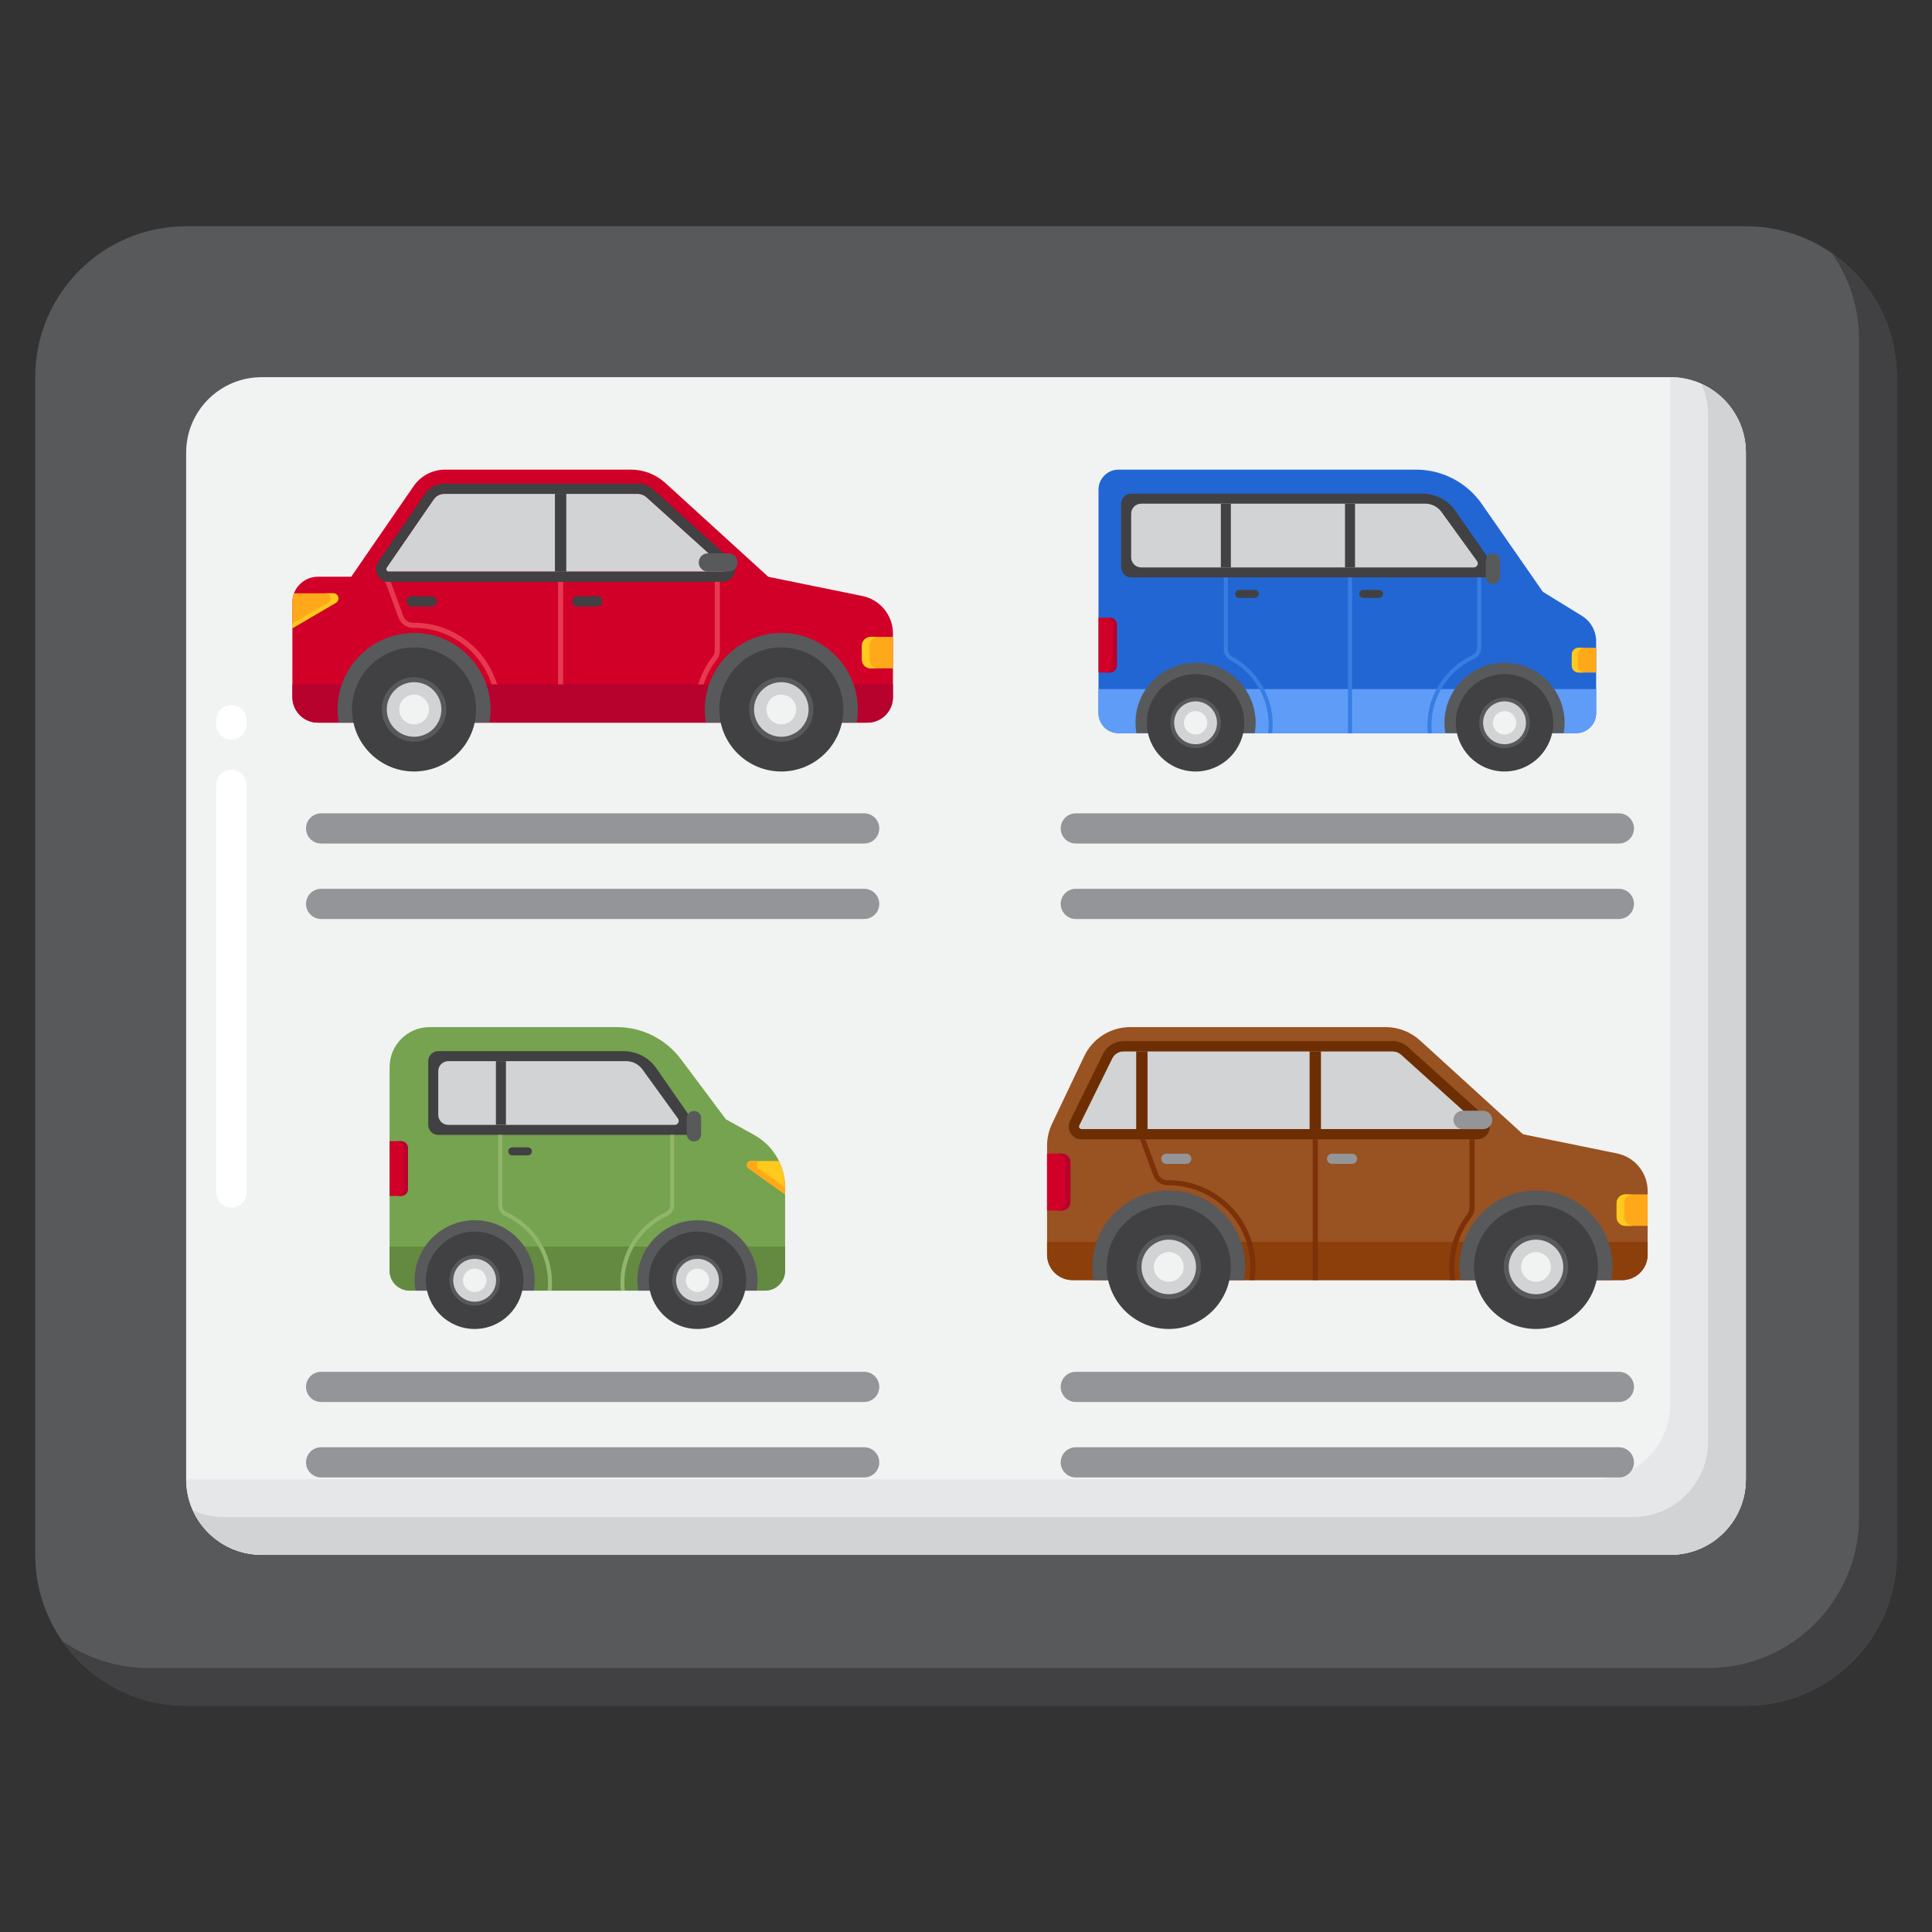 <svg id="Layer_1" enable-background="new 0 0 256 256" height="512" viewBox="0 0 256 256" width="512" xmlns="http://www.w3.org/2000/svg"><rect x="0" y="0" width="256" height="256" fill="#333333" stroke="none"/><g><g><path d="m231.333 226.021h-206.666c-11.046 0-20-8.954-20-20v-156.042c0-11.046 8.954-20 20-20h206.667c11.046 0 20 8.954 20 20v156.042c-.001 11.046-8.955 20-20.001 20z" fill="#58595b"/></g><g><path d="m242.746 33.567c2.256 3.238 3.588 7.167 3.588 11.412v156.042c0 11.046-8.954 20-20 20h-206.667c-4.245 0-8.175-1.332-11.412-3.588 3.614 5.187 9.612 8.588 16.412 8.588h206.667c11.046 0 20-8.954 20-20v-156.042c-.001-6.801-3.402-12.799-8.588-16.412z" fill="#414042"/></g><g><path d="m221.333 206.021h-186.666c-5.523 0-10-4.477-10-10v-136.042c0-5.523 4.477-10 10-10h186.667c5.523 0 10 4.477 10 10v136.042c-.001 5.523-4.478 10-10.001 10z" fill="#f1f2f2"/></g><g><path d="m30.667 160c-1.104 0-2-.896-2-2v-54c0-1.104.896-2 2-2s2 .896 2 2v54c0 1.104-.896 2-2 2zm0-62c-1.104 0-2-.896-2-2v-.586c0-1.104.896-2 2-2s2 .896 2 2v.586c0 1.104-.896 2-2 2z" fill="#fff"/></g><g><path d="m221.333 49.979v136.042c0 5.523-4.477 10-10 10h-186.666c0 5.523 4.477 10 10 10h186.667c5.523 0 10-4.477 10-10v-136.042c-.001-5.523-4.478-10-10.001-10z" fill="#e6e7e8"/></g><g><path d="m225.443 50.869c.567 1.255.89 2.643.89 4.109v136.042c0 5.523-4.477 10-10 10h-186.666c-1.467 0-2.855-.323-4.11-.89 1.569 3.471 5.053 5.89 9.11 5.89h186.667c5.523 0 10-4.477 10-10v-136.041c-.001-4.057-2.42-7.541-5.891-9.11z" fill="#d1d3d4"/></g><g><g><g><g><path d="m209.605 81.599-5.162-3.176-8.092-11.639c-1.984-2.854-5.239-4.555-8.715-4.555h-39.425c-1.465 0-2.653 1.188-2.653 2.653v29.61c0 1.465 1.188 2.653 2.653 2.653h60.634c1.465 0 2.653-1.188 2.653-2.653v-9.503c.001-1.382-.716-2.665-1.893-3.39z" fill="#2266d3"/></g></g><g><g><g><g><path d="m149.884 76.513h48.076c.428 0 .68-.481.436-.833l-5.543-7.985c-.992-1.429-2.62-2.281-4.359-2.281h-38.609c-.733 0-1.327.594-1.327 1.327v8.445c0 .733.594 1.327 1.326 1.327z" fill="#414042"/></g></g></g><g><g><path d="m197.83 77.382c-.528 0-.955-.428-.955-.955v-2.133c0-.528.428-.955.955-.955.528 0 .955.428.955.955v2.133c0 .527-.428.955-.955.955z" fill="#58595b"/></g></g><g><g><g><path d="m151.211 75.186h44.071c.433 0 .684-.491.43-.842l-4.709-6.506c-.499-.689-1.298-1.098-2.149-1.098h-37.643c-.733 0-1.327.594-1.327 1.327v5.792c0 .733.594 1.327 1.327 1.327z" fill="#d1d3d4"/></g></g></g><g><g><path d="m178.219 66.741h1.327v8.445h-1.327z" fill="#414042"/></g></g><g><g><path d="m161.768 66.741h1.327v8.445h-1.327z" fill="#414042"/></g></g></g><g><g><path d="m145.558 94.492c0 1.465 1.188 2.653 2.653 2.653h60.634c1.465 0 2.653-1.188 2.653-2.653v-3.184h-65.941v3.184z" fill="#5e9cf7"/></g></g><g><g><path d="m178.617 76.513h.531v20.633h-.531z" fill="#377de2"/></g></g><g><g><path d="m189.674 96.097c0-3.765 2.215-7.219 5.643-8.799.578-.266.951-.838.951-1.457v-9.328h-.531v9.328c0 .412-.252.795-.642.975-3.616 1.667-5.952 5.31-5.952 9.281 0 .339.02.683.059 1.048h.533c-.041-.368-.061-.71-.061-1.048z" fill="#377de2"/></g></g><g><g><path d="m168.637 95.992c0-3.749-2.055-7.191-5.362-8.985-.356-.193-.578-.555-.578-.945v-9.55h-.531v9.55c0 .584.328 1.125.855 1.411 3.136 1.7 5.085 4.964 5.085 8.518 0 .37-.024.757-.072 1.151l.016.002h.517c.045-.392.07-.78.07-1.152z" fill="#377de2"/></g></g><g><g><path d="m166.381 95.774c0-4.389-3.571-7.96-7.96-7.96-4.39 0-7.961 3.571-7.961 7.96 0 .468.043.925.121 1.371h15.679c.078-.445.121-.903.121-1.371z" fill="#58595b"/></g></g><g><g><path d="m199.359 87.814c-4.39 0-7.961 3.571-7.961 7.96 0 .468.043.925.121 1.371h15.679c.078-.446.121-.904.121-1.371 0-4.389-3.571-7.96-7.96-7.96z" fill="#58595b"/></g></g><g><g><path d="m211.499 89.111v-3.276h-2.319c-.505 0-.914.409-.914.914v1.449c0 .505.409.914.914.914h2.319z" fill="#ffa91a"/></g></g><g><g><path d="m209.063 88.197v-1.449c0-.505.409-.914.914-.914h-.796c-.505 0-.914.409-.914.914v1.449c0 .505.409.914.914.914h.796c-.505 0-.914-.409-.914-.914z" fill="#ffc91d"/></g></g><g><g><path d="m145.558 89.111v-7.256h1.523c.505 0 .914.409.914.914v5.429c0 .505-.409.914-.914.914h-1.523z" fill="#d10028"/></g></g><g><g><path d="m147.081 81.855h-.531c.505 0 .914.409.914.914v5.429c0 .505-.409.914-.914.914h.531c.505 0 .914-.409.914-.914v-5.429c0-.505-.409-.914-.914-.914z" fill="#b7022d"/></g></g><g id="XMLID_14_"><g><path d="m182.724 79.226h-2.074c-.293 0-.531-.238-.531-.531s.238-.531.531-.531h2.074c.293 0 .531.238.531.531s-.238.531-.531.531z" fill="#414042"/></g></g><g id="XMLID_13_"><g><path d="m166.273 79.226h-2.074c-.293 0-.531-.238-.531-.531s.238-.531.531-.531h2.074c.293 0 .531.238.531.531-.001.293-.238.531-.531.531z" fill="#414042"/></g></g><g><g><g><path d="m199.359 102.228c3.559 0 6.454-2.895 6.454-6.454s-2.895-6.454-6.454-6.454-6.454 2.895-6.454 6.454 2.895 6.454 6.454 6.454z" fill="#414042"/></g></g><g><g><path d="m199.359 99.13c1.851 0 3.356-1.506 3.356-3.356s-1.505-3.356-3.356-3.356-3.356 1.506-3.356 3.356 1.505 3.356 3.356 3.356z" fill="#58595b"/></g></g><g><g><path d="m199.359 98.614c1.566 0 2.84-1.274 2.84-2.84s-1.274-2.84-2.84-2.84-2.84 1.274-2.84 2.84 1.274 2.84 2.84 2.84z" fill="#d1d3d4"/></g></g><g><g><path d="m199.359 97.323c.854 0 1.549-.695 1.549-1.549s-.695-1.549-1.549-1.549-1.549.695-1.549 1.549.694 1.549 1.549 1.549z" fill="#f1f2f2"/></g></g></g><g><g><g><path d="m158.421 102.228c3.559 0 6.454-2.895 6.454-6.454s-2.895-6.454-6.454-6.454-6.454 2.895-6.454 6.454 2.895 6.454 6.454 6.454z" fill="#414042"/></g></g><g><g><path d="m158.421 99.13c1.851 0 3.356-1.506 3.356-3.356s-1.505-3.356-3.356-3.356-3.356 1.506-3.356 3.356 1.505 3.356 3.356 3.356z" fill="#58595b"/></g></g><g><g><path d="m158.421 98.614c1.566 0 2.84-1.274 2.84-2.84s-1.274-2.84-2.84-2.84-2.84 1.274-2.84 2.84 1.274 2.84 2.84 2.84z" fill="#d1d3d4"/></g></g><g><g><path d="m158.421 97.323c.854 0 1.549-.695 1.549-1.549s-.695-1.549-1.549-1.549-1.549.695-1.549 1.549.695 1.549 1.549 1.549z" fill="#f1f2f2"/></g></g></g></g><g><g><path d="m214.509 111.771h-71.96c-1.104 0-2-.896-2-2s.896-2 2-2h71.96c1.104 0 2 .896 2 2s-.896 2-2 2z" fill="#939598"/></g><g><path d="m214.509 121.771h-71.96c-1.104 0-2-.896-2-2s.896-2 2-2h71.96c1.104 0 2 .896 2 2s-.896 2-2 2z" fill="#939598"/></g></g><g><g><g><g><path d="m214.942 169.623h-72.82c-1.866 0-3.379-1.513-3.379-3.379v-14.429c0-1.005.224-1.998.656-2.906l4.267-8.961c1.121-2.354 3.495-3.853 6.102-3.853h33.834c1.684 0 3.307.629 4.552 1.763l13.514 12.315c.061.074.146.124.24.143l12.357 2.522c2.36.482 4.055 2.558 4.055 4.966v8.438c.002 1.868-1.511 3.381-3.378 3.381z" fill="#995222"/></g></g><g><g><g><path d="m138.736 160.404v-7.551h1.939c.643 0 1.163.521 1.163 1.163v5.224c0 .643-.521 1.163-1.163 1.163h-1.939z" fill="#d10028"/></g></g><g><g><path d="m140.675 152.853h-.676c.643 0 1.163.521 1.163 1.163v5.224c0 .643-.521 1.163-1.163 1.163h.676c.643 0 1.163-.521 1.163-1.163v-5.224c.001-.642-.52-1.163-1.163-1.163z" fill="#b7022d"/></g></g></g><g><g><path d="m138.743 166.244c0 1.866 1.513 3.379 3.379 3.379h72.82c1.866 0 3.379-1.513 3.379-3.379v-1.69h-79.578z" fill="#8c3f0a"/></g></g><g><g><path d="m165.005 167.877c0-5.59-4.547-10.137-10.137-10.137s-10.138 4.547-10.138 10.137c0 .596.055 1.179.154 1.746h19.967c.1-.568.154-1.151.154-1.746z" fill="#58595b"/></g></g><g><g><g><path d="m154.868 176.096c4.532 0 8.219-3.687 8.219-8.219s-3.687-8.219-8.219-8.219-8.22 3.687-8.22 8.219c.001 4.532 3.688 8.219 8.22 8.219z" fill="#414042"/></g></g><g><g><path d="m154.868 172.151c2.357 0 4.274-1.917 4.274-4.274s-1.917-4.274-4.274-4.274-4.274 1.917-4.274 4.274c0 2.356 1.917 4.274 4.274 4.274z" fill="#58595b"/></g></g><g><g><path d="m154.868 171.493c1.994 0 3.616-1.622 3.616-3.617 0-1.994-1.622-3.617-3.616-3.617s-3.617 1.622-3.617 3.617c.001 1.995 1.623 3.617 3.617 3.617z" fill="#d1d3d4"/></g></g><g><g><path d="m154.868 169.849c1.088 0 1.973-.885 1.973-1.973s-.885-1.973-1.973-1.973-1.973.885-1.973 1.973.885 1.973 1.973 1.973z" fill="#f1f2f2"/></g></g></g><g><g><path d="m213.665 167.877c0-5.59-4.547-10.137-10.137-10.137s-10.138 4.547-10.138 10.137c0 .596.055 1.179.154 1.746h19.967c.099-.568.154-1.151.154-1.746z" fill="#58595b"/></g></g><g><g><g><path d="m203.528 176.096c4.532 0 8.219-3.687 8.219-8.219s-3.687-8.219-8.219-8.219-8.22 3.687-8.22 8.219 3.687 8.219 8.22 8.219z" fill="#414042"/></g></g><g><g><path d="m203.527 172.151c2.357 0 4.274-1.917 4.274-4.274s-1.917-4.274-4.274-4.274-4.274 1.917-4.274 4.274c0 2.356 1.918 4.274 4.274 4.274z" fill="#58595b"/></g></g><g><g><path d="m203.527 171.493c1.994 0 3.616-1.622 3.616-3.617 0-1.994-1.622-3.617-3.616-3.617s-3.617 1.622-3.617 3.617c.001 1.995 1.623 3.617 3.617 3.617z" fill="#d1d3d4"/></g></g><g><g><path d="m203.527 169.849c1.088 0 1.973-.885 1.973-1.973s-.885-1.973-1.973-1.973-1.973.885-1.973 1.973c.001 1.088.886 1.973 1.973 1.973z" fill="#f1f2f2"/></g></g></g><g id="XMLID_16_"><g><path d="m179.148 154.222h-2.641c-.373 0-.676-.303-.676-.676s.303-.676.676-.676h2.641c.373 0 .676.303.676.676s-.303.676-.676.676z" fill="#939598"/></g></g><g id="XMLID_15_"><g><path d="m157.184 154.222h-2.641c-.373 0-.676-.303-.676-.676s.303-.676.676-.676h2.641c.373 0 .676.303.676.676s-.303.676-.676.676z" fill="#939598"/></g></g><g><g><g><path d="m218.322 162.432v-4.172h-2.953c-.643 0-1.163.521-1.163 1.163v1.845c0 .643.521 1.163 1.163 1.163h2.953z" fill="#ffa91a"/></g></g><g><g><path d="m215.219 161.268v-1.845c0-.643.521-1.163 1.163-1.163h-1.014c-.643 0-1.163.521-1.163 1.163v1.845c0 .643.521 1.163 1.163 1.163h1.014c-.642.001-1.163-.52-1.163-1.163z" fill="#ffc91d"/></g></g></g><g><g><g><path d="m173.944 150.964h.676v18.659h-.676z" fill="#7c3108"/></g></g></g><path d="m154.868 156.387h-.152-.001c-.564 0-1.074-.356-1.268-.886l-1.667-4.538h-.72l1.753 4.771c.292.795 1.057 1.328 1.903 1.328h.001.152c5.962 0 10.813 4.851 10.813 10.813 0 .563-.045 1.185-.134 1.746h.667c.094-.596.142-1.148.142-1.746 0-6.333-5.154-11.488-11.489-11.488z" fill="#7c3108"/><g><g><g><path d="m195.951 149.023-10.294-9.283c-.31-.28-.714-.435-1.131-.435h-35.646c-.644 0-1.232.366-1.516.944l-4.368 8.876c-.111.225.053.487.303.487h52.425c.31 0 .457-.381.227-.589z" fill="#d1d3d4"/></g></g><g><g><path d="m184.526 139.306c.418 0 .821.155 1.132.435l10.294 9.283c.23.207.083.589-.226.589h-52.425c-.25 0-.414-.263-.303-.487l4.368-8.876c.284-.578.872-.944 1.516-.944zm0-1.352h-35.646c-1.168 0-2.213.651-2.729 1.698l-4.368 8.876c-.259.527-.229 1.14.082 1.639s.847.797 1.434.797h52.425c.705 0 1.324-.425 1.577-1.083s.078-1.389-.446-1.861l-10.294-9.283c-.558-.505-1.281-.783-2.035-.783z" fill="#6d2e03"/></g></g><g><g><path d="m192.589 148.396c0-.672.545-1.217 1.217-1.217h2.716c.672 0 1.217.545 1.217 1.217 0 .672-.545 1.217-1.217 1.217h-2.716c-.673-.001-1.217-.545-1.217-1.217z" fill="#939598"/></g></g><g><g><path d="m173.531 139.306h1.502v10.306h-1.502z" fill="#6d2e03"/></g></g><g><g><path d="m150.553 139.306h1.502v10.306h-1.502z" fill="#6d2e03"/></g></g></g><g><g><g><path d="m192.18 169.623c-.094-.596-.142-1.149-.142-1.746 0-2.565.832-4.993 2.406-7.023.172-.222.267-.509.267-.805v-9.084h.676v9.084c0 .446-.145.879-.409 1.219-1.481 1.911-2.264 4.196-2.264 6.609 0 .562.045 1.185.133 1.746z" fill="#7c3108"/></g></g></g></g><g><g><path d="m214.509 185.771h-71.96c-1.104 0-2-.896-2-2s.896-2 2-2h71.96c1.104 0 2 .896 2 2s-.896 2-2 2z" fill="#939598"/></g><g><path d="m214.509 195.771h-71.96c-1.104 0-2-.896-2-2s.896-2 2-2h71.96c1.104 0 2 .896 2 2s-.896 2-2 2z" fill="#939598"/></g></g></g></g><g><g><g><g><path d="m114.942 95.755h-72.82c-1.866 0-3.379-1.513-3.379-3.379v-12.576c0-1.866 1.513-3.379 3.379-3.379h4.417l8.265-11.999c.946-1.373 2.507-2.193 4.174-2.193h24.624c1.684 0 3.307.629 4.552 1.763l13.514 12.315c.061.074.146.124.24.143l12.357 2.522c2.36.482 4.055 2.558 4.055 4.966v8.438c.002 1.867-1.511 3.379-3.378 3.379z" fill="#d10028"/></g></g><g><g><path d="m38.743 92.376c0 1.866 1.513 3.379 3.379 3.379h72.82c1.866 0 3.379-1.513 3.379-3.379v-1.69h-79.578z" fill="#b7022d"/></g></g><g><g><path d="m65.005 94.009c0-5.59-4.547-10.137-10.137-10.137s-10.138 4.547-10.138 10.137c0 .596.055 1.179.154 1.746h19.967c.1-.567.154-1.15.154-1.746z" fill="#58595b"/></g></g><g><g><g><path d="m54.868 102.228c4.532 0 8.219-3.687 8.219-8.219s-3.687-8.219-8.219-8.219-8.22 3.687-8.22 8.219c.001 4.532 3.688 8.219 8.22 8.219z" fill="#414042"/></g></g><g><g><path d="m54.868 98.283c2.357 0 4.274-1.917 4.274-4.274s-1.917-4.274-4.274-4.274-4.274 1.917-4.274 4.274 1.917 4.274 4.274 4.274z" fill="#58595b"/></g></g><g><g><path d="m54.868 97.626c1.994 0 3.616-1.622 3.616-3.617 0-1.994-1.622-3.617-3.616-3.617s-3.617 1.622-3.617 3.617c.001 1.994 1.623 3.617 3.617 3.617z" fill="#d1d3d4"/></g></g><g><g><path d="m54.868 95.982c1.088 0 1.973-.885 1.973-1.973s-.885-1.973-1.973-1.973-1.973.885-1.973 1.973.885 1.973 1.973 1.973z" fill="#f1f2f2"/></g></g></g><g><g><path d="m113.665 94.009c0-5.59-4.547-10.137-10.137-10.137s-10.138 4.547-10.138 10.137c0 .596.055 1.179.154 1.746h19.967c.099-.567.154-1.15.154-1.746z" fill="#58595b"/></g></g><g><g><g><path d="m103.528 102.228c4.532 0 8.219-3.687 8.219-8.219s-3.687-8.219-8.219-8.219-8.22 3.687-8.22 8.219 3.687 8.219 8.22 8.219z" fill="#414042"/></g></g><g><g><path d="m103.527 98.283c2.357 0 4.274-1.917 4.274-4.274s-1.917-4.274-4.274-4.274-4.274 1.917-4.274 4.274 1.918 4.274 4.274 4.274z" fill="#58595b"/></g></g><g><g><path d="m103.527 97.626c1.994 0 3.616-1.622 3.616-3.617 0-1.994-1.622-3.617-3.616-3.617s-3.617 1.622-3.617 3.617c.001 1.994 1.623 3.617 3.617 3.617z" fill="#d1d3d4"/></g></g><g><g><path d="m103.527 95.982c1.088 0 1.973-.885 1.973-1.973s-.885-1.973-1.973-1.973-1.973.885-1.973 1.973c.001 1.088.886 1.973 1.973 1.973z" fill="#f1f2f2"/></g></g></g><g id="XMLID_19_"><g><path d="m79.148 80.354h-2.641c-.373 0-.676-.303-.676-.676s.303-.676.676-.676h2.641c.373 0 .676.303.676.676s-.303.676-.676.676z" fill="#414042"/></g></g><g id="XMLID_18_"><g><path d="m57.184 80.354h-2.641c-.373 0-.676-.303-.676-.676s.303-.676.676-.676h2.641c.373 0 .676.303.676.676s-.303.676-.676.676z" fill="#414042"/></g></g><g><g><path d="m44.497 79.876c.595-.348.348-1.259-.341-1.259h-5.196c-.138.369-.217.766-.217 1.183v3.444z" fill="#ffa91a"/></g></g><g><g><path d="m44.156 78.617h-1.014c.689 0 .936.911.341 1.259l-4.74 2.774v.593l5.754-3.368c.595-.347.348-1.258-.341-1.258z" fill="#ffc91d"/></g></g><g><g><g><path d="m118.322 88.564v-4.172h-2.953c-.643 0-1.163.521-1.163 1.163v1.845c0 .643.521 1.163 1.163 1.163h2.953z" fill="#ffa91a"/></g></g><g><g><path d="m115.219 87.401v-1.845c0-.643.521-1.163 1.163-1.163h-1.014c-.643 0-1.163.521-1.163 1.163v1.845c0 .643.521 1.163 1.163 1.163h1.014c-.642 0-1.163-.521-1.163-1.163z" fill="#ffc91d"/></g></g></g><g><path d="m73.944 77.096h.676v13.59h-.676z" fill="#e63950"/></g><path d="m54.868 82.52h-.152-.001c-.565 0-1.074-.356-1.269-.885l-1.667-4.538h-.27c-.164 0-.323-.026-.476-.071l1.779 4.842c.292.794 1.057 1.328 1.903 1.328h.001.152c4.803 0 8.883 3.149 10.289 7.491h.708c-1.428-4.72-5.817-8.167-10.997-8.167z" fill="#e63950"/><g><g><g><path d="m95.951 75.156-10.294-9.283c-.31-.28-.714-.435-1.131-.435h-25.673c-.556 0-1.076.273-1.391.731l-6.231 9.046c-.154.224.006.53.278.53h44.215c.31 0 .457-.382.227-.589z" fill="#d1d3d4"/></g></g><g><g><path d="m84.526 65.439c.418 0 .821.155 1.132.435l10.294 9.283c.23.207.083.589-.226.589h-44.217c-.272 0-.433-.305-.278-.53l6.231-9.046c.315-.458.836-.731 1.391-.731zm0-1.352h-25.673c-1.001 0-1.937.492-2.505 1.316l-6.231 9.046c-.357.519-.397 1.187-.104 1.744s.866.904 1.496.904h44.215c.705 0 1.324-.425 1.577-1.083s.078-1.389-.446-1.861l-10.292-9.283c-.56-.505-1.283-.783-2.037-.783z" fill="#414042"/></g></g><g><g><path d="m92.589 74.528c0-.672.545-1.217 1.217-1.217h2.716c.672 0 1.217.545 1.217 1.217 0 .672-.545 1.217-1.217 1.217h-2.716c-.673 0-1.217-.545-1.217-1.217z" fill="#58595b"/></g></g><g><g><path d="m73.531 65.439h1.502v10.306h-1.502z" fill="#414042"/></g></g></g><g><g><path d="m93.24 90.687c.38-1.175.96-2.283 1.738-3.287.264-.34.409-.773.409-1.219v-9.084h-.676v9.084c0 .297-.095.583-.267.805-.873 1.126-1.517 2.375-1.918 3.701z" fill="#e63950"/></g></g></g><g><g><path d="m114.509 111.771h-71.96c-1.104 0-2-.896-2-2s.896-2 2-2h71.96c1.104 0 2 .896 2 2s-.896 2-2 2z" fill="#939598"/></g><g><path d="m114.509 121.771h-71.96c-1.104 0-2-.896-2-2s.896-2 2-2h71.96c1.104 0 2 .896 2 2s-.896 2-2 2z" fill="#939598"/></g></g><g><g><g><g><path d="m99.923 150.38-3.744-2.07-5.952-7.958c-2.004-2.679-5.154-4.257-8.499-4.257h-24.798c-2.931 0-5.307 2.376-5.307 5.307v26.957c0 1.465 1.188 2.653 2.653 2.653h47.102c1.465 0 2.653-1.188 2.653-2.653v-11.013c.001-2.896-1.573-5.564-4.108-6.966z" fill="#76a34f"/></g></g><g><g><path d="m103.215 153.84h-3.734c-.516 0-.729.663-.308.963l4.858 3.467v-.923c.001-1.238-.289-2.433-.816-3.507z" fill="#ffc91d"/></g></g><g><g><path d="m100.5 154.803c-.42-.3-.208-.963.308-.963h-1.327c-.516 0-.729.663-.308.963l4.858 3.467v-.947z" fill="#ffa91a"/></g></g><g><g><g><g><path d="m58.072 150.38h34.013c.428 0 .68-.481.436-.833l-5.543-7.985c-.992-1.429-2.62-2.281-4.359-2.281h-24.547c-.733 0-1.327.594-1.327 1.327v8.445c0 .733.594 1.327 1.327 1.327z" fill="#414042"/></g></g></g><g><g><path d="m91.954 151.25c-.528 0-.955-.428-.955-.955v-2.133c0-.528.428-.955.955-.955.528 0 .955.428.955.955v2.133c0 .527-.428.955-.955.955z" fill="#58595b"/></g></g><g><g><g><path d="m59.398 149.054h30.008c.433 0 .684-.491.43-.842l-4.709-6.506c-.499-.689-1.298-1.098-2.149-1.098h-23.58c-.733 0-1.327.594-1.327 1.327v5.792c.001.733.595 1.327 1.327 1.327z" fill="#d1d3d4"/></g></g></g><g><g><path d="m65.71 140.608h1.327v8.445h-1.327z" fill="#414042"/></g></g></g><g><g><path d="m51.623 168.36c0 1.465 1.188 2.653 2.653 2.653h47.102c1.465 0 2.653-1.188 2.653-2.653v-3.184h-52.408z" fill="#648940"/></g></g><g><g><path d="m82.27 171.013c-.043-.388-.064-.721-.064-1.078 0-3.971 2.336-7.614 5.952-9.281.396-.183.642-.556.642-.975v-9.298h.531v9.298c0 .619-.373 1.191-.951 1.457-3.428 1.581-5.643 5.035-5.643 8.799 0 .338.02.71.061 1.078z" fill="#91b56b"/></g></g><g><g><path d="m73.081 171.013h-.528c.041-.368.061-.741.061-1.078 0-3.765-2.215-7.219-5.643-8.799-.578-.267-.951-.838-.951-1.457v-9.298h.531v9.298c0 .419.246.792.642.975 3.616 1.667 5.952 5.31 5.952 9.281 0 .357-.021.69-.064 1.078z" fill="#91b56b"/></g></g><g><g><path d="m70.854 169.642c0-4.389-3.571-7.96-7.96-7.96-4.39 0-7.961 3.571-7.961 7.96 0 .468.043.925.121 1.371h15.679c.078-.446.121-.904.121-1.371z" fill="#58595b"/></g></g><g><g><path d="m92.422 161.681c-4.39 0-7.961 3.571-7.961 7.96 0 .468.043.925.121 1.371h15.679c.078-.446.121-.904.121-1.371 0-4.389-3.571-7.96-7.96-7.96z" fill="#58595b"/></g></g><g><g><path d="m51.623 158.467v-7.256h1.523c.505 0 .914.409.914.914v5.429c0 .505-.409.914-.914.914h-1.523z" fill="#d10028"/></g></g><g><g><path d="m53.146 151.211h-.531c.505 0 .914.409.914.914v5.429c0 .505-.409.914-.914.914h.531c.505 0 .914-.409.914-.914v-5.429c-.001-.505-.41-.914-.914-.914z" fill="#b7022d"/></g></g><g id="XMLID_17_"><g><path d="m69.949 153.093h-2.074c-.293 0-.531-.238-.531-.531s.238-.531.531-.531h2.074c.293 0 .531.238.531.531s-.238.531-.531.531z" fill="#414042"/></g></g><g><g><g><path d="m92.422 176.096c3.559 0 6.454-2.895 6.454-6.454s-2.895-6.454-6.454-6.454-6.454 2.895-6.454 6.454c-.001 3.559 2.894 6.454 6.454 6.454z" fill="#414042"/></g></g><g><g><path d="m92.422 172.998c1.851 0 3.356-1.506 3.356-3.356s-1.505-3.356-3.356-3.356-3.356 1.506-3.356 3.356 1.505 3.356 3.356 3.356z" fill="#58595b"/></g></g><g><g><path d="m92.421 172.482c1.566 0 2.84-1.274 2.84-2.84s-1.274-2.84-2.84-2.84-2.84 1.274-2.84 2.84c.001 1.566 1.275 2.84 2.84 2.84z" fill="#d1d3d4"/></g></g><g><g><path d="m92.421 171.191c.854 0 1.549-.695 1.549-1.549s-.695-1.549-1.549-1.549-1.549.695-1.549 1.549.695 1.549 1.549 1.549z" fill="#f1f2f2"/></g></g></g><g><g><g><path d="m62.894 176.096c3.559 0 6.454-2.895 6.454-6.454s-2.895-6.454-6.454-6.454-6.454 2.895-6.454 6.454c-.001 3.559 2.894 6.454 6.454 6.454z" fill="#414042"/></g></g><g><g><path d="m62.894 172.998c1.851 0 3.356-1.506 3.356-3.356s-1.505-3.356-3.356-3.356-3.356 1.506-3.356 3.356 1.505 3.356 3.356 3.356z" fill="#58595b"/></g></g><g><g><path d="m62.893 172.482c1.566 0 2.84-1.274 2.84-2.84s-1.274-2.84-2.84-2.84-2.84 1.274-2.84 2.84c.001 1.566 1.275 2.84 2.84 2.84z" fill="#d1d3d4"/></g></g><g><g><path d="m62.893 171.191c.854 0 1.549-.695 1.549-1.549s-.695-1.549-1.549-1.549-1.549.695-1.549 1.549.695 1.549 1.549 1.549z" fill="#f1f2f2"/></g></g></g></g><g><g><path d="m114.509 185.771h-71.96c-1.104 0-2-.896-2-2s.896-2 2-2h71.96c1.104 0 2 .896 2 2s-.896 2-2 2z" fill="#939598"/></g><g><path d="m114.509 195.771h-71.96c-1.104 0-2-.896-2-2s.896-2 2-2h71.96c1.104 0 2 .896 2 2s-.896 2-2 2z" fill="#939598"/></g></g></g></g></g></svg>